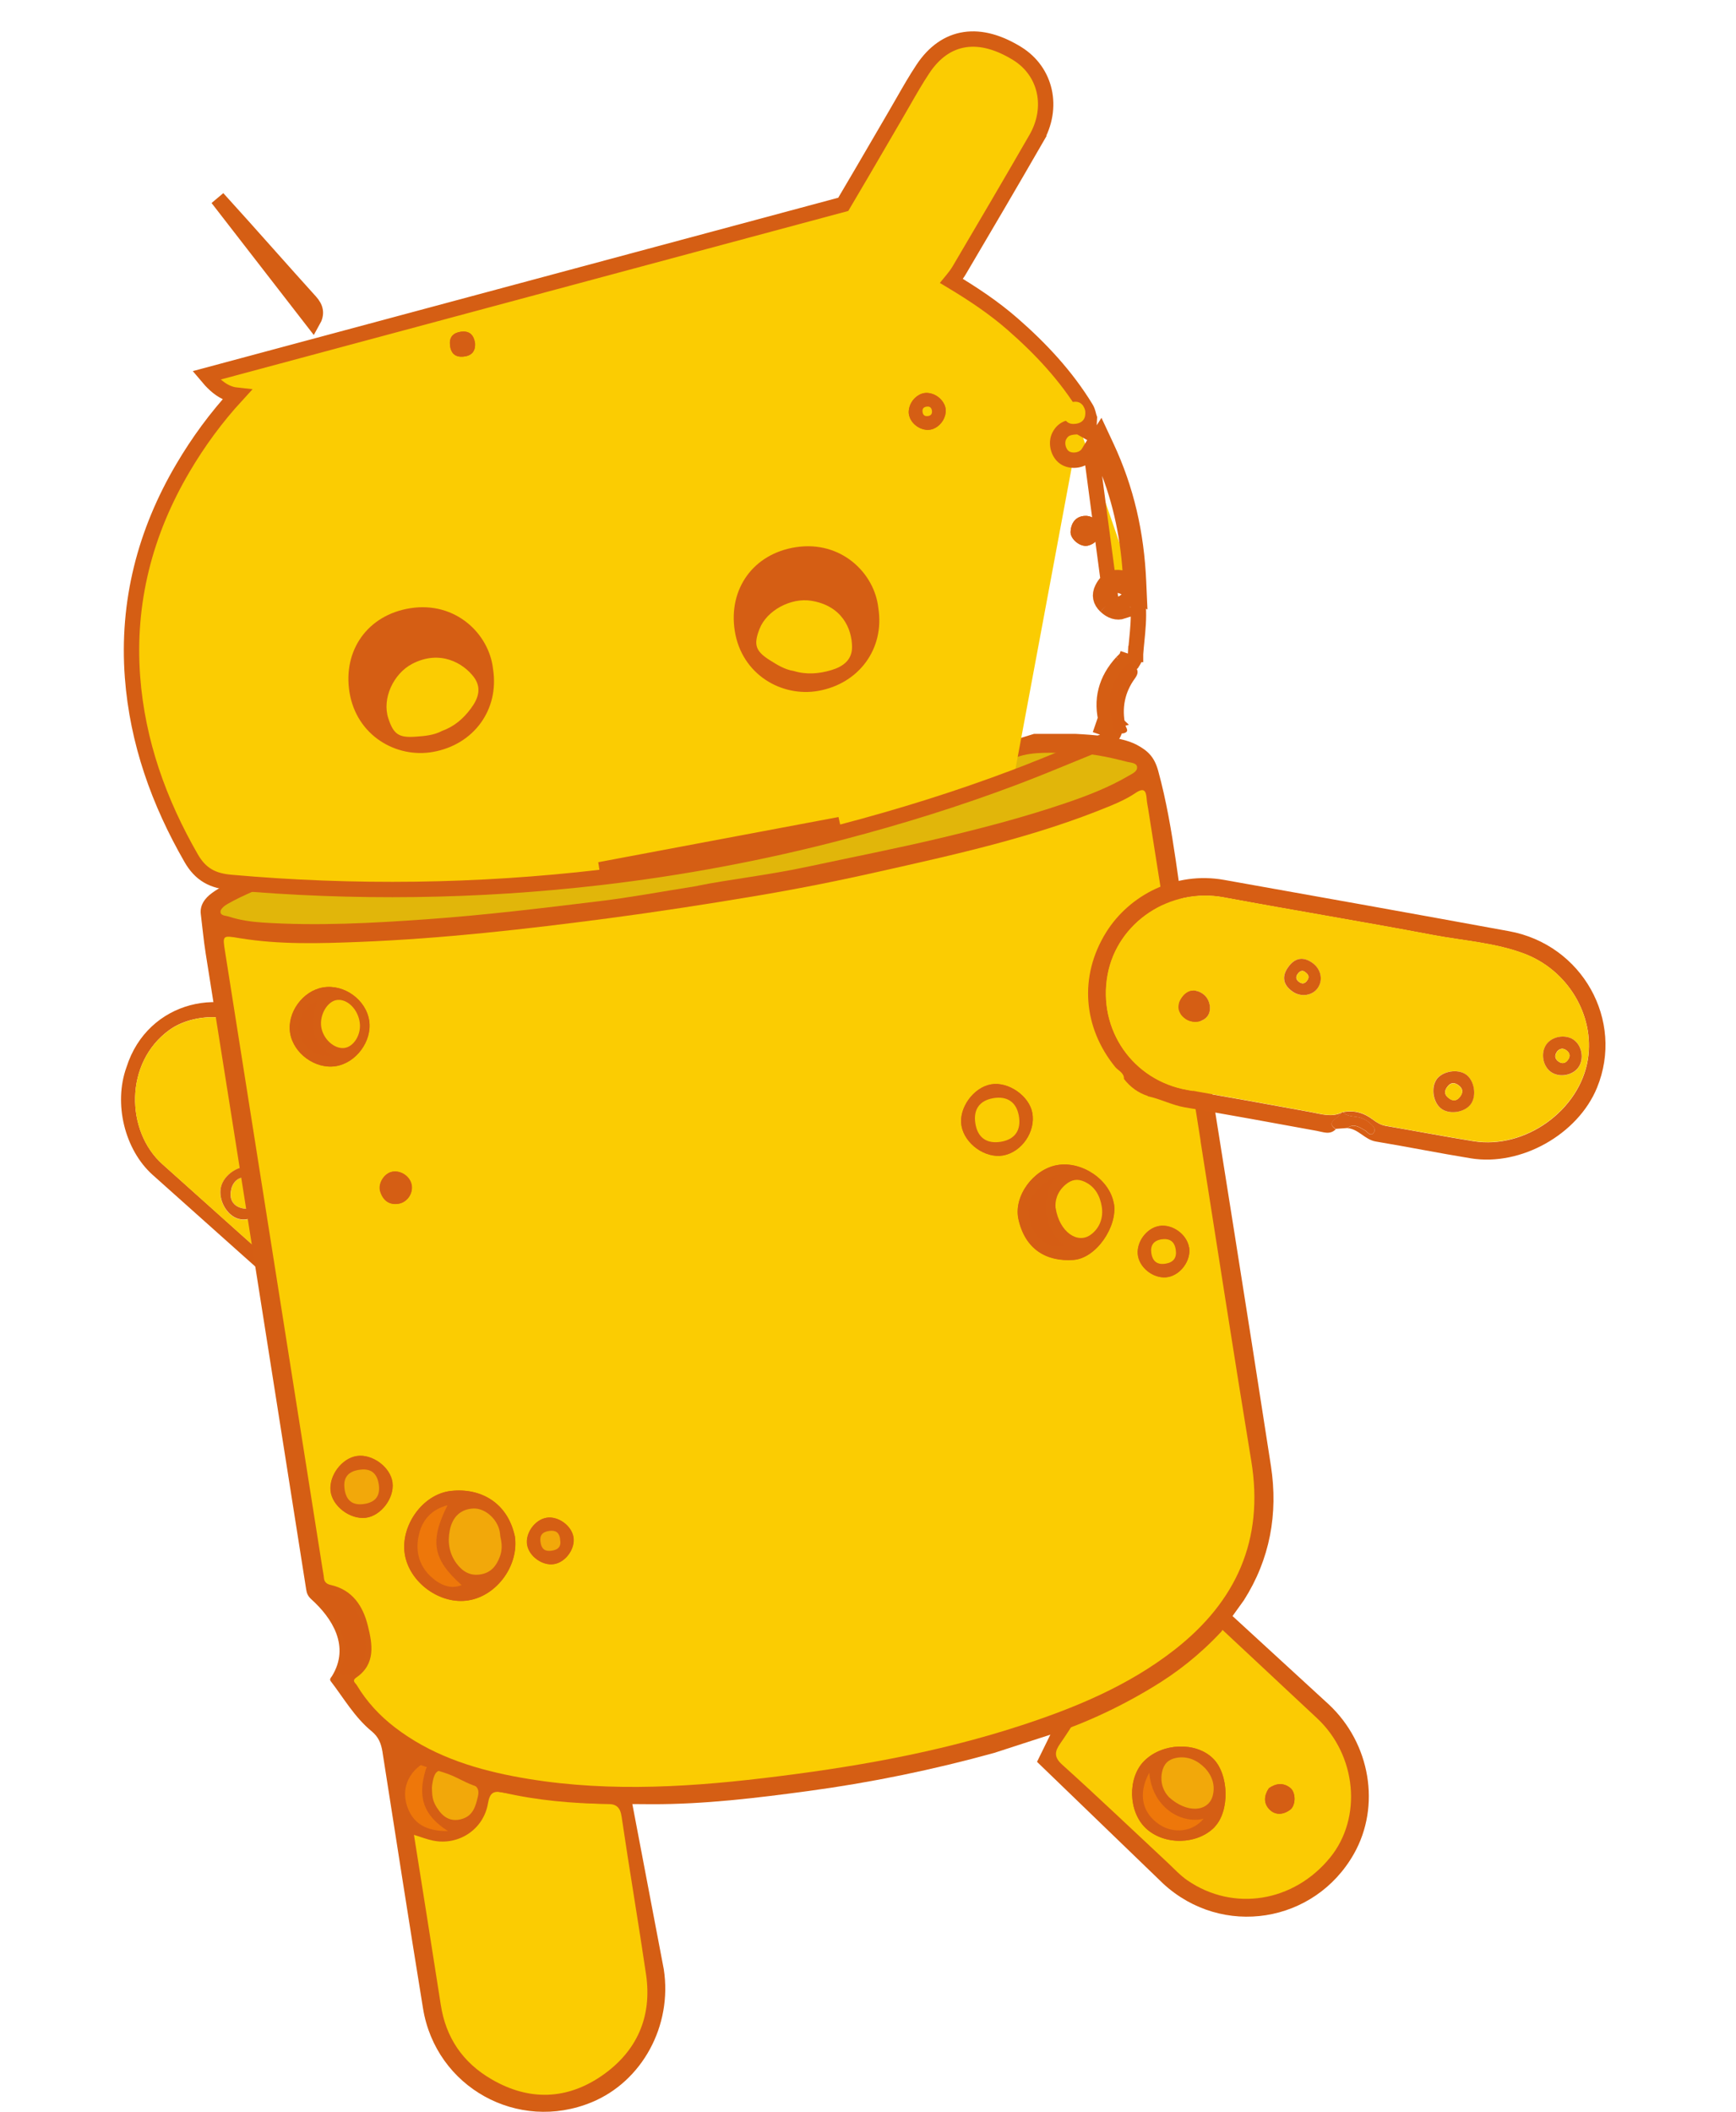 <svg width="565" height="687" viewBox="0 0 565 687" fill="none" xmlns="http://www.w3.org/2000/svg">
<path d="M41.17 347.165C48.068 325.301 73.748 319.95 88.871 333.082C108.511 350.136 127.866 367.54 147.194 384.931C156.998 393.768 159.551 409.217 153.683 422.439C148.444 434.284 135.447 441.55 122.633 440.17C116.459 439.51 111.185 437.007 106.598 432.943C87.62 416.049 68.614 399.14 49.692 382.204C40.547 374.02 36.905 358.973 41.156 347.193L41.17 347.165ZM119.269 434.534C121.986 435.525 124.651 435.641 127.374 435.573C137.123 435.325 147.101 428.012 150.391 418.75C154.945 405.957 150.871 394.547 144.068 388.367C135.555 380.68 126.942 373.12 118.386 365.519C107.487 355.842 96.673 346.067 85.703 336.461C77.707 329.427 63.321 329.123 55.101 335.066C40.39 345.707 40.91 368.013 52.832 378.669C69.972 394.028 87.112 409.387 104.38 424.635C108.925 428.642 112.998 433.577 119.284 434.506L119.269 434.534Z" fill="#D55D14"/>
<path d="M119.26 434.537C112.975 433.608 108.901 428.673 104.356 424.666C87.103 409.461 69.949 394.06 52.809 378.701C40.901 368.016 40.366 345.738 55.077 335.098C63.297 329.155 77.656 329.444 85.68 336.493C96.65 346.099 107.463 355.874 118.362 365.55C126.919 373.152 135.546 380.684 144.045 388.398C150.833 394.536 154.893 405.974 150.368 418.782C147.078 428.043 137.128 435.371 127.351 435.605C124.628 435.672 121.962 435.556 119.246 434.565L119.26 434.537ZM82.046 379.72C78.003 378.763 72.805 382.102 71.903 386.243C70.974 390.441 73.805 395.523 77.663 396.564C81.606 397.647 86.861 394.408 87.917 390.239C88.988 386.042 85.989 380.662 82.046 379.72ZM112.559 364.159C109.645 363.209 107.042 364.434 106.22 367.095C105.37 369.882 106.596 372.345 109.2 373.208C111.959 374.114 114.677 372.735 115.512 370.046C116.232 367.723 114.812 364.878 112.531 364.144L112.559 364.159Z" fill="#FBCB03"/>
<path d="M75.308 386.723C76.146 383.752 78.425 382.398 81.312 383.192C84.171 383.972 85.397 386.294 84.602 389.322C83.778 392.476 81.456 393.844 78.442 392.95C75.669 392.142 74.471 389.765 75.351 386.709L75.308 386.723Z" fill="#FBCC02"/>
<path d="M112.554 364.083C114.807 364.802 116.228 367.647 115.535 369.984C114.7 372.673 111.983 374.052 109.224 373.146C106.591 372.269 105.394 369.82 106.244 367.033C107.037 364.358 109.669 363.147 112.583 364.097L112.554 364.083ZM111.336 367.108C110.308 366.763 109.629 367.125 109.34 368.252C109.108 369.195 109.343 369.846 110.273 370.106C111.315 370.423 111.98 370.088 112.269 368.962C112.501 368.018 112.265 367.368 111.336 367.108Z" fill="#D55E14"/>
<path d="M111.337 367.109C112.266 367.369 112.53 368.034 112.27 368.963C111.98 370.09 111.315 370.424 110.273 370.107C109.33 369.805 109.08 369.183 109.34 368.253C109.629 367.126 110.309 366.764 111.337 367.109Z" fill="#FBCC02"/>
<path d="M82.051 379.652C85.995 380.595 88.979 385.932 87.922 390.171C86.866 394.34 81.626 397.551 77.669 396.496C73.81 395.455 70.979 390.373 71.909 386.175C72.838 382.048 78.008 378.695 82.051 379.652ZM75.319 386.705C74.453 389.732 75.637 392.138 78.411 392.946C81.424 393.84 83.746 392.472 84.57 389.317C85.366 386.29 84.139 383.968 81.281 383.188C78.422 382.408 76.114 383.748 75.277 386.719L75.319 386.705Z" fill="#D55E14"/>
<path d="M192.577 683.866C209.01 677.083 218.867 658.964 216.038 640.622L204.999 582.63L185 579.469L164.74 576.267L144.5 573.068L124.48 569.904C128.835 597.706 133.157 625.539 137.671 653.319C141.851 679.028 168.557 693.788 192.577 683.866Z" fill="#D55E14"/>
<path d="M134.731 596.88C137.155 597.639 139.012 598.368 140.919 598.752C149.2 600.449 157.309 595.189 158.793 586.77C159.382 583.358 160.382 582.368 163.878 583.151C174.958 585.69 186.245 586.692 197.61 586.814C200.514 586.84 201.854 587.795 202.317 591.009C204.831 608.134 207.758 625.218 210.272 642.343C212.294 656.189 207.187 667.45 195.849 675.258C184.446 683.094 172.17 683.493 160.002 676.411C150.652 670.994 145.106 662.901 143.457 652.171C140.625 633.892 137.697 615.639 134.73 596.911L134.731 596.88Z" fill="#FBCC02"/>
<path d="M140.696 584.116C140.662 582.945 140.473 581.735 140.658 580.608C141.392 575.656 142.723 574.967 147.16 577.095C148.7 577.839 150.207 578.613 151.713 579.418C153.679 580.469 156.348 580.767 155.563 584.295C154.826 587.51 154.005 590.531 150.567 591.645C147.513 592.654 144.907 591.759 142.93 589.097C141.809 587.586 140.912 586.022 140.729 584.086L140.696 584.116Z" fill="#F2A80A"/>
<path d="M145.788 595.658C139.72 595.719 135.269 593.875 133.061 588.99C131.08 584.59 131.386 579.963 134.812 576.068C135.417 575.374 136.141 574.811 136.867 574.218C137.395 573.803 138.044 573.458 138.653 573.901C139.382 574.444 138.782 575.045 138.562 575.633C135.817 584.618 137.813 590.534 145.758 595.625L145.788 595.658Z" fill="#EE770A"/>
<path d="M440.66 603.036C449.416 587.548 446.054 567.183 432.506 554.49L370.492 497.586L364.723 497.652L353.907 539.704L337.511 573.131L378.587 612.768C397.779 630.443 427.859 625.669 440.66 603.036Z" fill="#D55E14"/>
<path d="M369.894 504.099C371.584 505.688 372.638 506.644 373.667 507.618C392.006 524.735 410.389 541.859 428.702 558.995C441.552 571.022 443.426 591.35 432.905 604.262C421.082 618.778 401.449 621.975 386.478 611.703C384.113 610.086 382.103 607.874 379.983 605.892C368.583 595.276 357.302 584.499 345.732 574.079C342.954 571.596 343.253 569.769 345.041 567.208C352.598 556.333 358.622 544.645 363.363 532.276C366.723 523.493 369.001 514.427 369.945 504.062L369.894 504.099ZM395.321 594.305C400.287 589.134 400.003 577.126 394.767 572.013C389.208 566.548 378.332 566.963 372.428 572.83C366.935 578.293 367.179 589.366 372.956 594.756C378.92 600.36 389.74 600.139 395.339 594.331L395.321 594.305ZM412.989 581.703C411.431 583.988 411.165 586.523 413.075 588.535C415.021 590.6 417.642 590.382 419.879 588.739C421.755 587.348 421.798 583.121 419.935 581.614C417.733 579.844 415.333 580.101 412.989 581.703Z" fill="#FBCB03"/>
<path d="M412.984 581.7C415.31 580.071 417.702 579.859 419.93 581.611C421.819 583.099 421.776 587.327 419.874 588.735C417.637 590.379 415.016 590.596 413.07 588.532C411.16 586.519 411.426 583.984 412.984 581.7Z" fill="#D55E14"/>
<path d="M395.315 594.317C389.69 600.143 378.896 600.346 372.931 594.742C367.181 589.334 366.911 578.279 372.404 572.816C378.333 566.931 389.202 566.56 394.743 571.999C399.979 577.112 400.281 589.146 395.297 594.292L395.315 594.317ZM380.336 584.474C386.21 589.949 393.234 589.421 394.68 584.172C395.625 580.738 394.457 577.474 392.1 575.043C389.681 572.578 386.515 571.137 382.82 571.799C380.223 572.269 378.691 573.766 378.193 576.464C377.488 580.076 378.829 582.872 380.362 584.456L380.336 584.474ZM374.032 576.681C370.32 583.478 371.652 589.669 377.234 593.462C381.971 596.653 388.289 595.887 391.709 591.643C384.487 593.427 374.931 588.028 374.05 576.707L374.032 576.681Z" fill="#D55E14"/>
<path d="M380.357 584.499C378.825 582.915 377.483 580.119 378.188 576.507C378.73 573.817 380.237 572.338 382.816 571.842C386.493 571.154 389.677 572.621 392.096 575.086C394.453 577.517 395.621 580.781 394.676 584.215C393.229 589.464 386.232 589.974 380.332 584.517L380.357 584.499Z" fill="#F2A80A"/>
<path d="M374.06 576.702C374.966 588.004 384.515 593.448 391.719 591.638C388.298 595.882 381.972 596.691 377.243 593.457C371.679 589.69 370.303 583.491 374.042 576.676L374.06 576.702Z" fill="#EE770A"/>
<path d="M413.656 477.003C405.574 424.494 397.111 372.028 388.805 319.57L388.835 319.604C387.231 316.456 386.744 313.082 387.213 309.569C383.563 290.015 382.24 270.047 376.936 250.723C375.688 246.203 373.551 244.196 369.924 242.269C365.038 239.676 355.786 239.033 350.147 238.737L336.501 238.737L273.32 258.211L257.501 262.115L200 272.5L145.501 276.239L100.932 276.239L87.191 280.958C82.281 283.038 73.174 287.457 69.037 290.462C66.673 292.17 64.973 294.481 65.356 297.407C65.74 300.333 66.265 305.983 66.957 310.252C77.939 379.148 88.761 448.099 99.647 517.022C99.836 518.232 100.134 519.164 101.31 520.236C108.127 526.374 113.994 535.557 108.055 545.227C107.745 545.716 107.118 546.22 107.651 546.911C111.908 552.473 115.467 558.692 120.949 563.18C123.22 565.037 124.055 567.197 124.481 569.904C124.481 569.904 137.5 574.5 144.16 576.526C150.82 578.552 151.677 581.296 163.838 583.148C176 585 186.205 586.689 197.57 586.811L212.189 586.914C229.243 586.955 246.186 584.905 263.046 582.63C283.468 579.878 303.648 575.724 323.551 570.229L338.975 565.225C351.625 561.308 363.6 555.808 374.918 548.979C382.973 544.158 390.349 538.416 397.476 530.799L404.835 520.571C413.336 507.214 416.007 492.414 413.656 477.003Z" fill="#D55E14"/>
<path d="M390.72 371.134C396.197 405.85 401.546 440.59 407.245 475.286C411.459 500.965 402.322 521.018 382.265 536.675C367.181 548.456 349.749 555.629 331.754 561.477C304.634 570.289 276.65 575.077 248.458 578.432C221.346 581.654 194.078 583.036 166.968 577.793C153.084 575.108 139.893 570.657 128.507 561.912C123.557 558.114 119.342 553.566 116.118 548.186C115.713 547.47 114.359 546.798 115.996 545.684C122.355 541.279 121.21 534.807 119.721 528.854C118.158 522.518 114.743 517.159 107.593 515.584C106.281 515.294 105.497 514.59 105.412 513.196C105.334 512.276 105.128 511.38 104.987 510.457C94.408 443.509 83.831 376.529 73.252 309.58C72.396 304.229 72.394 304.261 77.936 305.183C90.901 307.315 103.935 306.924 116.976 306.408C144.133 305.336 171.11 302.264 198.081 298.719C213.953 296.613 229.715 294.186 245.489 291.538C258.745 289.327 271.991 286.704 285.095 283.759C310.92 277.974 336.801 272.318 361.403 262.141C364.211 260.994 366.996 259.687 369.484 258.017C372.367 256.051 373 257.222 373.205 259.949C373.276 260.995 373.505 262.049 373.673 263.069C379.366 299.091 385.059 335.113 390.751 371.135L390.72 371.134ZM167.496 499.614C165.151 488.91 156.472 483.938 146.718 485.038C137.441 486.068 130.23 496.492 131.74 505.637C133.248 514.844 143.228 522.095 152.434 520.619C161.799 519.12 168.988 509.105 167.527 499.616L167.496 499.614ZM362.483 391.606C361.185 383.831 352.035 377.603 344 379.045C336.285 380.41 329.794 389.135 331.454 396.645C333.626 406.424 340.55 410.514 349.365 409.87C356.752 409.342 363.738 399 362.516 391.576L362.483 391.606ZM120.146 332.095C119.178 325.254 111.997 320.044 105.145 321.202C98.484 322.337 93.342 329.459 94.417 336.053C95.492 342.68 102.611 347.854 109.236 346.811C115.861 345.769 121.096 338.683 120.148 332.064L120.146 332.095ZM326.414 375.881C332.504 374.811 337.086 368.133 335.954 362.01C334.918 356.459 328.12 351.776 322.542 352.747C316.739 353.769 311.898 360.559 312.926 366.267C313.976 372.134 320.645 376.874 326.414 375.881ZM127.69 482.272C127.034 477.31 121.136 472.926 116.106 473.673C111.267 474.399 107.061 479.927 107.556 484.944C108.054 489.897 113.823 494.337 118.971 493.754C123.927 493.193 128.341 487.328 127.69 482.272ZM386.949 405.712C386.191 401.503 381.502 398.162 377.329 398.828C372.966 399.515 369.515 404.483 370.396 408.761C371.281 412.977 376.038 416.227 380.186 415.434C384.398 414.612 387.71 409.89 386.981 405.714L386.949 405.712ZM177.783 493.773C173.99 494.427 170.884 498.844 171.541 502.574C172.195 506.367 176.613 509.473 180.343 508.816C184.136 508.162 187.24 503.776 186.584 500.014C185.928 496.253 181.513 493.115 177.783 493.773ZM133.904 385.407C133.353 382.662 130.393 380.675 127.618 381.193C125.035 381.657 122.902 384.988 123.713 387.589C124.576 390.414 126.541 392.096 129.662 391.597C132.562 391.117 134.486 388.154 133.904 385.407Z" fill="#FBCC02"/>
<path d="M227.13 288.172C214.135 290.239 204.916 291.967 195.602 293.089C176.783 295.388 157.963 297.687 139.005 299.031C121.155 300.306 103.321 301.267 85.41 300.107C81.728 299.851 78.059 299.343 74.519 298.178C73.463 297.838 71.689 297.935 71.763 296.517C71.809 295.635 73.096 294.597 74.072 294.048C79.347 291.04 85.047 288.938 90.519 286.382C100.104 281.894 110.121 282.419 120.216 282.663C134.286 282.99 148.338 282.463 162.373 281.651C184.644 280.386 206.808 278.168 228.722 274.073C246.425 270.768 264.086 267.082 281.465 262.118C298.171 257.371 314.71 252.174 331.033 246.27C336.409 244.34 342.724 244.987 348.379 244.968C354.729 244.953 360.538 246.205 366.709 247.792C367.924 248.108 369.851 248.114 370.067 249.421C370.304 250.918 368.56 251.648 367.322 252.372C360.935 256.112 354.067 258.785 347.057 261.165C333.838 265.684 320.387 269.212 306.825 272.449C292.206 275.947 277.464 278.807 262.801 281.955C249.736 284.745 236.488 286.199 227.1 288.139L227.13 288.172Z" fill="#E1B60A"/>
<path d="M118.946 531.524C118.971 534.653 119.226 537.635 118.313 540.588C117.817 542.204 116.899 543.451 115.351 544.065C114.028 544.596 112.317 545.296 111.19 544.51C109.817 543.585 111.189 542.11 111.532 540.99C113.905 533.092 109.561 527.368 105.348 521.588C104.464 520.373 102.157 519.179 102.883 517.985C103.989 516.179 106.547 516.787 108.347 517.387C115.049 519.696 117.011 525.643 118.946 531.524Z" fill="#D55D14"/>
<path d="M167.552 499.578C169.047 509.037 161.824 519.082 152.459 520.581C143.285 522.059 133.273 514.806 131.766 505.599C130.287 496.456 137.464 486.061 146.743 485C156.498 483.9 165.176 488.872 167.521 499.576L167.552 499.578ZM162.833 499.836C162.735 499.294 162.688 498.375 162.451 497.478C161.294 493.628 157.597 490.654 154.148 490.758C150.163 490.865 147.322 493.243 146.386 497.837C145.616 501.682 146.179 505.407 148.599 508.66C150.547 511.258 152.965 512.743 156.373 512.195C159.781 511.647 161.538 509.465 162.677 506.429C163.449 504.353 163.428 502.331 162.831 499.867L162.833 499.836ZM145.676 489.682C140.551 491.056 137.664 494.316 136.482 498.771C135.176 503.819 135.959 508.756 139.957 512.63C143.474 516.036 147.088 516.983 150.253 515.665C140.898 507.341 139.785 501.439 145.676 489.682Z" fill="#D55E14"/>
<path d="M362.559 391.534C363.78 398.958 356.795 409.3 349.408 409.829C340.595 410.441 333.67 406.35 331.496 396.603C329.837 389.093 336.359 380.37 344.043 379.004C352.109 377.563 361.26 383.759 362.525 391.564L362.559 391.534ZM343.595 392.973C344.797 400.774 350.746 404.782 355.051 401.596C358.008 399.414 359.169 395.937 358.593 392.464C358.042 389.118 356.5 386.005 353.014 384.401C350.731 383.366 348.788 383.674 346.839 385.309C343.998 387.687 343.365 390.718 343.563 392.971L343.595 392.973ZM343.425 382.951C336.211 386.205 333.511 391.907 335.641 398.273C337.388 403.513 341.973 406.438 346.522 405.224C340.345 400.13 337.898 391.379 343.427 382.92L343.425 382.951Z" fill="#D55E14"/>
<path d="M120.185 332.09C121.131 338.741 115.897 345.795 109.273 346.838C102.648 347.88 95.528 342.706 94.454 336.08C93.38 329.454 98.523 322.332 105.182 321.228C112.034 320.071 119.215 325.28 120.183 332.122L120.185 332.09ZM117.121 332.688C116.56 328.331 113.139 324.898 109.77 325.29C106.657 325.633 104.027 330.012 104.577 333.989C105.13 337.903 108.713 341.249 112.015 340.917C115.127 340.606 117.644 336.569 117.121 332.688ZM103.051 325.728C98.415 328.012 96.375 332.58 97.757 336.948C99.109 341.283 103.324 344.031 107.805 343.507C102.577 339.001 100.618 336.592 103.051 325.728Z" fill="#D55E14"/>
<path d="M326.449 375.88C320.68 376.872 314.011 372.132 312.96 366.266C311.932 360.558 316.774 353.768 322.576 352.745C328.154 351.774 334.952 356.458 335.988 362.008C337.12 368.132 332.538 374.809 326.449 375.88ZM323.288 357.236C318.827 357.982 316.717 360.872 317.398 365.361C318.1 370.041 321.083 372.187 325.735 371.42C330.355 370.652 332.408 367.632 331.55 362.913C330.768 358.544 327.781 356.493 323.256 357.235L323.288 357.236Z" fill="#D55E14"/>
<path d="M127.76 482.232C128.441 487.322 123.998 493.153 119.041 493.715C113.894 494.298 108.125 489.858 107.626 484.904C107.131 479.888 111.306 474.358 116.177 473.634C121.207 472.887 127.106 477.239 127.76 482.232ZM112.098 483.97C112.495 487.844 114.455 489.621 117.914 489.297C121.946 488.908 123.759 486.855 123.321 483.168C122.858 479.354 120.863 477.638 117.335 478.053C113.491 478.484 111.745 480.445 112.099 483.938L112.098 483.97Z" fill="#D55E14"/>
<path d="M387.005 405.68C387.733 409.856 384.453 414.58 380.21 415.399C376.062 416.193 371.303 412.974 370.42 408.727C369.539 404.448 372.989 399.481 377.353 398.793C381.557 398.129 386.246 401.47 386.973 405.678L387.005 405.68ZM377.851 403.147C375.457 403.621 374.338 405.079 374.71 407.625C375.104 410.362 376.687 411.488 379.428 411.031C381.977 410.596 383.035 409.104 382.663 406.558C382.271 403.789 380.653 402.725 377.851 403.147Z" fill="#D55E14"/>
<path d="M177.848 493.725C181.578 493.068 185.994 496.205 186.65 499.967C187.305 503.728 184.201 508.114 180.408 508.768C176.678 509.426 172.294 506.29 171.607 502.527C170.95 498.797 174.055 494.38 177.848 493.725ZM182.283 500.717C182.014 498.618 180.892 497.738 178.76 498.037C176.5 498.361 175.525 499.479 175.909 501.805C176.274 503.877 177.301 504.783 179.432 504.485C181.692 504.161 182.73 503.046 182.25 500.747L182.283 500.717Z" fill="#D55E14"/>
<path d="M162.835 499.833C163.433 502.296 163.453 504.319 162.681 506.395C161.543 509.43 159.786 511.613 156.378 512.16C152.969 512.708 150.552 511.223 148.603 508.626C146.184 505.372 145.622 501.616 146.391 497.802C147.293 493.238 150.134 490.86 154.153 490.723C157.601 490.62 161.299 493.593 162.455 497.444C162.726 498.311 162.771 499.261 162.837 499.801L162.835 499.833Z" fill="#F2A80A"/>
<path d="M145.654 489.649C139.763 501.406 140.877 507.276 150.231 515.631C147.033 516.98 143.452 516.002 139.935 512.596C135.968 508.724 135.153 503.786 136.46 498.737C137.608 494.312 140.497 491.021 145.654 489.649Z" fill="#EE770A"/>
<path d="M133.994 385.366C134.545 388.111 132.653 391.076 129.753 391.556C126.663 392.057 124.698 390.375 123.804 387.549C122.993 384.948 125.126 381.616 127.709 381.152C130.484 380.634 133.443 382.621 133.994 385.366Z" fill="#D55E14"/>
<path d="M343.546 392.998C343.317 390.744 343.981 387.714 346.822 385.336C348.772 383.701 350.685 383.36 352.998 384.428C356.483 386.032 358.025 389.145 358.576 392.491C359.151 395.995 357.991 399.441 355.034 401.623C350.729 404.809 344.812 400.803 343.578 393L343.546 392.998Z" fill="#FBCC02"/>
<path d="M343.383 382.953C337.854 391.413 340.301 400.164 346.478 405.257C341.961 406.474 337.378 403.517 335.598 398.307C333.469 391.909 336.168 386.208 343.381 382.985L343.383 382.953Z" fill="#D55D14"/>
<path d="M117.087 332.688C117.61 336.569 115.092 340.606 111.981 340.917C108.678 341.249 105.095 337.903 104.542 333.989C103.992 330.012 106.622 325.633 109.736 325.291C113.103 324.93 116.524 328.363 117.087 332.688Z" fill="#FBCC02"/>
<path d="M103.014 325.689C100.581 336.554 102.538 338.994 107.768 343.469C103.288 343.961 99.073 341.213 97.72 336.909C96.338 332.541 98.377 327.973 103.014 325.689Z" fill="#D55D14"/>
<path d="M323.287 357.232C327.811 356.489 330.769 358.508 331.581 362.909C332.439 367.629 330.354 370.647 325.765 371.417C321.082 372.183 318.13 370.038 317.428 365.358C316.747 360.869 318.857 357.979 323.318 357.233L323.287 357.232Z" fill="#FBCC02"/>
<path d="M112.095 483.962C111.741 480.469 113.486 478.507 117.331 478.077C120.859 477.662 122.853 479.377 123.317 483.192C123.755 486.879 121.942 488.932 117.91 489.32C114.45 489.644 112.492 487.836 112.093 483.993L112.095 483.962Z" fill="#F2A80A"/>
<path d="M377.856 403.177C380.689 402.757 382.276 403.819 382.668 406.587C383.04 409.134 381.951 410.624 379.433 411.061C376.692 411.518 375.14 410.394 374.715 407.655C374.343 405.109 375.462 403.651 377.856 403.177Z" fill="#FBCC02"/>
<path d="M182.274 500.722C182.752 503.053 181.715 504.167 179.457 504.46C177.325 504.759 176.267 503.85 175.933 501.78C175.55 499.454 176.493 498.335 178.784 498.012C180.916 497.713 182.038 498.593 182.307 500.692L182.274 500.722Z" fill="#F2A80A"/>
<path d="M329.965 252.971C311.634 259.884 292.927 265.693 273.993 270.661L273.992 270.661C248.16 277.429 221.952 282.337 195.46 285.422L195.459 285.422C155.405 290.079 115.251 290.608 75.028 287.041L75.024 287.04C72.31 286.796 69.849 286.226 67.655 284.944C65.437 283.647 63.696 281.742 62.216 279.163C51.705 260.898 44.728 241.419 43.127 220.267L43.127 220.265C41.303 195.87 47.19 173.147 59.56 152.185C64.546 143.718 70.357 135.808 77.014 128.562C75.805 128.433 74.656 128.1 73.556 127.579C71.028 126.382 68.991 124.29 67.178 122.123L274.45 66.471C278.55 59.556 282.599 52.608 286.653 45.653C288.178 43.036 289.704 40.418 291.233 37.801L291.238 37.792C292.122 36.292 293.003 34.752 293.893 33.197C295.964 29.577 298.085 25.87 300.421 22.361L300.423 22.357C303.986 17.025 308.544 13.722 313.99 12.902C319.366 12.092 325.146 13.773 331.071 17.424L331.078 17.428C340.502 23.28 343.039 35.018 337.221 45.115L335.055 43.867L337.221 45.115C328.98 59.413 320.618 73.639 312.229 87.856C311.577 88.97 310.813 89.966 310.074 90.879C309.933 91.053 309.796 91.221 309.661 91.385C316.59 95.554 323.385 100.029 329.615 105.481C338.733 113.447 346.999 122.268 353.426 132.793C353.825 133.437 354.023 134.091 354.142 134.533C354.208 134.78 354.249 134.947 354.281 135.079C354.324 135.255 354.353 135.372 354.408 135.537L354.556 135.985L354.532 136.456L354.528 136.519L354.317 140.561L351.264 138.827M329.965 252.971C329.964 252.972 329.964 252.972 329.963 252.972L329.083 250.632L329.965 252.971ZM329.965 252.971C336.486 250.519 342.963 247.853 349.399 245.204C352.595 243.888 355.781 242.577 358.956 241.298M358.956 241.298C359.818 240.953 361.171 240.372 362.05 239.158C363.074 237.743 363.072 236.085 362.622 234.499M358.956 241.298C358.958 241.298 358.959 241.297 358.96 241.297L358.026 238.978M358.956 241.298L358.026 238.978M362.622 234.499C360.8 227.96 362.324 222.248 366.957 217.182M362.622 234.499C362.621 234.497 362.621 234.494 362.62 234.491L360.215 235.176M362.622 234.499C362.623 234.501 362.623 234.503 362.624 234.504L360.215 235.176M366.957 217.182C367.072 217.062 367.186 216.952 367.332 216.811C367.39 216.754 367.454 216.693 367.525 216.623C367.753 216.401 368.043 216.113 368.318 215.783C368.885 215.103 369.504 214.109 369.579 212.753M366.957 217.182C366.963 217.175 366.97 217.167 366.976 217.16L365.133 215.471M366.957 217.182C366.951 217.188 366.945 217.194 366.939 217.2L365.133 215.471M369.579 212.753C369.667 211.412 369.809 209.999 369.956 208.532C370.31 205.004 370.696 201.162 370.437 197.259L370.186 193.468M369.579 212.753C369.58 212.747 369.58 212.741 369.58 212.735L367.084 212.604M369.579 212.753C369.579 212.758 369.579 212.762 369.579 212.767L367.084 212.604M370.186 193.468L370.754 193.802L370.549 189.202C369.855 173.586 366.666 159.324 360.065 145.202L358.142 141.089L355.695 144.913C355.353 145.446 355.033 145.984 354.773 146.419C354.649 146.628 354.538 146.813 354.447 146.962C354.122 147.491 353.907 147.791 353.691 148.017L353.683 148.025C351.882 149.934 348.474 150.244 346.461 148.823L346.453 148.818L346.446 148.813C344.431 147.413 343.566 144.084 344.769 141.791C345.485 140.426 346.391 139.722 347.441 139.32C348.457 138.931 349.718 138.786 351.264 138.827M370.186 193.468L370.123 192.511L369.456 193.039M370.186 193.468L369.456 193.039M351.264 138.827L350.797 138.562L350.736 138.527L351.953 136.384L351.969 136.384L351.962 136.51L351.84 138.85C351.643 138.839 351.451 138.832 351.264 138.827ZM369.456 193.039L366.391 195.464C365.2 196.407 364.374 196.583 363.821 196.549C363.25 196.514 362.509 196.227 361.556 195.34M369.456 193.039L366.785 191.468C365.085 190.468 363.928 190.29 363.207 190.428C362.612 190.541 361.814 190.968 361.011 192.549M361.556 195.34L355.501 149.741C355.766 149.464 355.997 149.16 356.224 148.823C355.999 148.321 355.769 147.82 355.535 147.319L357.8 146.261L359.906 147.608C359.598 148.089 359.37 148.472 359.141 148.857C359.109 148.911 359.077 148.965 359.045 149.02C364.271 161.039 367.026 173.229 367.892 186.408C368.377 186.632 368.854 186.884 369.319 187.158L368.052 189.313L365.554 189.424C365.536 189.004 365.515 188.584 365.493 188.166C362.72 187.358 360.386 188.257 358.782 191.417M361.556 195.34C360.987 194.794 360.777 194.342 360.712 194.005C360.649 193.682 360.67 193.221 361.011 192.549M361.556 195.34C361.552 195.337 361.548 195.334 361.544 195.33L359.839 197.158M361.556 195.34C361.559 195.344 361.562 195.347 361.566 195.35L359.839 197.158M361.556 195.34L365.507 198.797C363.465 199.462 361.601 198.802 359.839 197.158M361.011 192.549C361.011 192.549 361.011 192.548 361.011 192.548L358.782 191.417M361.011 192.549L358.782 191.417M358.782 191.417C357.69 193.571 358.124 195.52 359.839 197.158M367.084 212.604C367.03 213.626 366.33 214.302 365.622 214.986C365.457 215.146 365.291 215.306 365.133 215.471M367.084 212.604L358.026 238.978M365.133 215.471C359.941 221.137 358.142 227.739 360.215 235.176M360.215 235.176C360.882 237.517 359.769 238.279 358.026 238.978M273.358 268.243C247.641 274.981 221.548 279.868 195.17 282.939L273.358 268.243ZM100.97 98.119C102.82 100.175 103.197 102.026 101.805 104.48L70.829 64.511C76.281 70.495 81.675 76.549 87.068 82.602C91.691 87.79 96.312 92.977 100.97 98.119ZM42.413 90.218L42.413 90.218L42.413 90.218ZM298.313 134.566L298.311 134.555C298.149 133.855 298.317 132.909 298.908 132.005C299.496 131.107 300.325 130.526 301.097 130.357C301.815 130.211 302.766 130.402 303.659 131.008C304.551 131.613 305.111 132.447 305.263 133.207C305.395 133.929 305.187 134.879 304.57 135.758C303.952 136.639 303.112 137.18 302.345 137.312L302.342 137.313C301.627 137.437 300.716 137.239 299.872 136.67C299.03 136.101 298.483 135.313 298.313 134.566ZM354.647 170.746C355.012 171.042 355.384 171.538 355.682 172.28C355.574 173.117 355.337 173.695 355.057 174.081C354.758 174.494 354.294 174.856 353.45 175.055C353.414 175.063 353.242 175.084 352.916 174.979C352.596 174.876 352.228 174.681 351.879 174.405C351.53 174.129 351.265 173.822 351.103 173.549C351.024 173.417 350.98 173.309 350.957 173.232C350.936 173.165 350.935 173.131 350.935 173.125C350.966 172.133 351.235 171.446 351.554 171.036C351.836 170.675 352.26 170.383 353.016 170.313L353.024 170.312C353.771 170.24 354.263 170.434 354.647 170.746ZM150.529 113.522L150.524 113.523C149.635 113.596 149.416 113.373 149.38 113.337L149.378 113.335C149.277 113.233 149.023 112.866 148.941 111.861C148.877 111.074 149.07 110.87 149.104 110.835L149.106 110.833C149.191 110.741 149.508 110.496 150.413 110.378C151.315 110.277 151.549 110.491 151.592 110.53L151.594 110.532C151.707 110.635 151.968 110.979 152.13 111.936C152.164 112.756 151.955 113.018 151.89 113.088C151.797 113.189 151.472 113.447 150.529 113.522Z" fill="#FBCC02" stroke="#D55E14" stroke-width="5"/>
<path d="M361.63 232.929C360.2 226.473 362.059 221.738 365.534 217.498C366.376 216.5 367.43 215.071 369.12 216.581C370.538 217.855 370.571 219.026 369.413 220.639C366.047 225.201 365.05 230.36 366.245 235.887C366.45 236.782 367.658 237.856 365.952 238.462C364.697 238.901 363.622 238.308 362.821 237.318C361.606 235.802 361.867 233.826 361.63 232.929Z" fill="#D55D14"/>
<path d="M307.719 132.738C308.287 135.768 305.862 139.242 302.77 139.775C299.871 140.255 296.576 138.029 295.876 135.118C295.18 132.112 297.514 128.571 300.581 127.91C303.583 127.278 307.121 129.674 307.719 132.738ZM303.314 133.613C303.171 132.721 302.692 132.222 301.774 132.268C300.696 132.338 300.099 132.876 300.261 134.021C300.373 134.88 300.883 135.412 301.801 135.365C302.879 135.295 303.445 134.725 303.314 133.613Z" fill="#D55E14"/>
<path d="M358.21 171.997C358.062 174.832 356.754 176.88 354.004 177.526C351.668 178.098 348.363 175.461 348.424 173.095C348.507 170.32 349.948 168.122 352.773 167.859C355.535 167.593 357.369 169.363 358.21 171.997Z" fill="#D55E14"/>
<path d="M154.605 111.671C154.776 114.428 153.346 115.806 150.713 116.016C147.89 116.247 146.615 114.664 146.435 112.064C146.222 109.495 147.679 108.213 150.096 107.897C152.895 107.539 154.205 109.06 154.605 111.671Z" fill="#D55E14"/>
<path d="M285.869 197.823C287.954 211.073 279.526 222.413 266.295 224.751C254.404 226.845 241.398 219.467 239.142 205.261C236.986 191.566 245.198 180.12 259.017 178.002C273.728 175.74 284.636 186.388 285.869 197.823Z" fill="#D55E14"/>
<path d="M258.354 218.278C255.44 217.841 252.901 216.255 250.394 214.671C245.841 211.748 245.224 209.662 247.195 204.585C249.566 198.519 257.459 194.384 263.974 195.42C274.092 197.025 277.266 204.582 277.307 210.428C277.334 214.725 274.347 216.874 270.529 218.001C266.551 219.182 262.489 219.538 258.354 218.278Z" fill="#FBCC02"/>
<path d="M160.466 217.64C162.551 230.889 154.153 242.262 140.923 244.601C129.061 246.727 116.022 239.379 113.736 225.141C111.573 211.572 119.633 200.023 133.581 197.848C148.263 195.554 159.203 206.171 160.466 217.64Z" fill="#D55E14"/>
<path d="M143.813 237.799C141.182 239.177 138.294 239.437 135.409 239.633C129.796 240.065 128.088 238.902 126.373 233.663C124.277 227.236 128.049 219.158 134.123 215.971C143.183 211.234 150.782 215.707 154.208 220.245C156.865 223.796 155.642 227.237 153.33 230.37C150.881 233.716 147.836 236.367 143.846 237.769L143.813 237.799Z" fill="#FBCC02"/>
<path d="M303.315 133.608C303.444 134.752 302.879 135.291 301.801 135.361C300.881 135.439 300.372 134.907 300.261 134.017C300.1 132.871 300.697 132.334 301.774 132.264C302.694 132.186 303.172 132.716 303.315 133.608Z" fill="#FBCC02"/>
<path d="M353.2 133.614C353.456 135.965 352.555 137.497 350.199 137.847C347.875 138.199 346.415 137.112 346.097 134.758C345.798 132.626 346.787 131.225 348.894 130.798C351.225 130.32 352.623 131.373 353.2 133.614Z" fill="#FBCC02"/>
<path d="M352.004 126.295C352.004 126.295 352.277 126.499 352.398 126.6C352.244 126.529 352.092 126.426 351.969 126.356L351.973 126.293L352.004 126.295Z" fill="#FBCC02"/>
<path d="M434.738 367.256C433.228 366.321 432.765 365.319 434.456 364.015C435.308 363.378 436.038 362.554 436.809 361.815L437.007 361.793C438.255 362.988 439.874 363.108 441.463 363.311C443.093 363.53 444.541 364.181 445.765 365.249C446.728 366.054 447.923 367.135 447.182 368.312C446.099 370.029 445.111 368.192 444.209 367.671C442.378 366.642 440.625 365.332 438.488 366.947C437.243 367.036 435.97 367.138 434.725 367.227L434.738 367.256Z" fill="#D75E14"/>
<path d="M373.586 356.533C370.4 355.505 367.86 353.621 365.809 350.99C365.885 348.975 363.985 348.324 362.977 347.122C352.528 334.3 351.074 317.631 360.006 303.282C367.572 291.163 382.471 283.402 398.375 286.229C429.313 291.728 460.235 297.269 491.14 302.923C514.943 307.274 528.744 331.926 519.765 353.838C513.545 369.018 494.993 379.476 478.675 376.806C468.339 375.123 458.071 373.06 447.751 371.335C444.17 370.732 442.132 367.227 438.47 366.974C440.621 365.389 442.36 366.669 444.192 367.699C445.093 368.22 446.082 370.057 447.164 368.34C447.906 367.163 446.682 366.095 445.748 365.276C444.495 364.222 443.076 363.558 441.446 363.339C439.857 363.136 438.224 362.987 436.99 361.821C440.626 361.042 443.844 361.987 446.769 364.178C448.052 365.149 449.368 365.965 451.038 366.27C460.543 367.886 470.042 369.713 479.578 371.245C496.46 373.932 514.179 361.148 516.8 344.574C519.04 330.332 510.301 315.572 496.012 310.226C486.468 306.648 476.184 306.053 466.235 304.156C443.615 299.883 420.894 296.144 398.272 291.941C380.828 288.715 363.619 300.047 360.487 317.169C357.235 335.008 368.729 351.517 386.488 354.597C399.908 356.939 413.314 359.322 426.688 361.789C430.07 362.414 433.409 363.546 436.818 361.9C436.048 362.639 435.317 363.463 434.465 364.101C432.789 365.362 433.253 366.364 434.747 367.341C432.826 369.272 430.725 368.263 428.564 367.873C414.29 365.265 400.003 362.629 385.653 360.231C381.427 359.51 377.707 357.477 373.555 356.617L373.586 356.533Z" fill="#D75E14"/>
<path d="M436.983 361.81L436.785 361.832C433.389 363.507 430.079 362.362 426.655 361.722C413.281 359.255 399.875 356.871 386.455 354.53C368.696 351.449 357.202 334.94 360.454 317.102C363.585 299.979 380.795 288.648 398.239 291.874C420.861 296.076 443.611 299.802 466.202 304.088C476.151 305.985 486.435 306.58 495.979 310.159C510.268 315.505 519.007 330.264 516.767 344.507C514.16 361.109 496.427 373.864 479.545 371.177C470.009 369.645 460.523 367.847 451.005 366.202C449.348 365.926 448.032 365.11 446.736 364.111C443.839 361.906 440.593 360.974 436.957 361.753L436.983 361.81ZM467.42 351.276C465.497 354.181 466.546 359.153 469.4 360.891C472.268 362.657 476.997 361.686 478.773 358.988C480.592 356.235 479.764 351.44 477.112 349.539C474.35 347.549 469.271 348.439 467.407 351.248L467.42 351.276ZM512.173 338.256C509.451 336.353 505.123 337.139 503.248 339.848C501.373 342.557 502.13 346.898 504.839 348.773C507.548 350.648 511.89 349.891 513.765 347.182C515.668 344.459 514.882 340.131 512.186 338.285L512.173 338.256ZM419.181 314.682C417.07 317.709 417.566 320.433 420.676 322.574C423.399 324.478 427.198 323.902 428.899 321.343C430.66 318.687 429.864 315.162 427.086 313.215C424.046 311.076 421.363 311.587 419.181 314.682ZM391.648 323.456C389.095 321.543 386.458 321.929 384.658 324.499C382.874 327.028 383.142 329.336 385.596 331.26C387.816 332.978 391.268 332.702 392.896 330.663C394.452 328.692 393.841 325.117 391.648 323.456Z" fill="#FBCB03"/>
<path d="M467.451 351.263C469.315 348.455 474.394 347.565 477.156 349.554C479.808 351.455 480.636 356.25 478.816 359.004C477.041 361.702 472.34 362.659 469.444 360.906C466.59 359.168 465.57 354.183 467.464 351.291L467.451 351.263ZM471.037 353.531C469.963 354.966 470.094 356.226 471.587 357.274C473.05 358.334 474.286 358.075 475.305 356.596C476.22 355.269 476.1 354.108 474.804 353.109C473.398 352.022 472.155 352.041 471.037 353.531Z" fill="#D55E14"/>
<path d="M512.166 338.254C514.876 340.128 515.619 344.441 513.745 347.151C511.87 349.86 507.528 350.617 504.819 348.742C502.11 346.867 501.366 342.554 503.228 339.817C505.103 337.107 509.416 336.364 512.153 338.225L512.166 338.254ZM506.728 342.125C505.916 343.3 505.968 344.388 507.182 345.286C508.232 346.051 509.263 346.026 510.112 345.008C511.034 343.921 511.126 342.766 509.942 341.785C508.813 340.847 507.71 340.941 506.715 342.096L506.728 342.125Z" fill="#D55E14"/>
<path d="M419.208 314.675C421.39 311.58 424.073 311.069 427.113 313.208C429.891 315.155 430.7 318.708 428.926 321.336C427.226 323.895 423.426 324.471 420.703 322.567C417.593 320.426 417.084 317.673 419.208 314.675ZM424.736 316.184C423.978 315.596 423.183 315.756 422.434 316.693C421.611 317.768 421.711 318.66 422.844 319.457C423.812 320.122 424.605 320.033 425.34 319.067C426.163 317.991 426.063 317.099 424.708 316.197L424.736 316.184Z" fill="#D55E14"/>
<path d="M391.673 323.446C393.867 325.107 394.478 328.682 392.922 330.653C391.293 332.692 387.855 332.997 385.622 331.249C383.168 329.326 382.9 327.017 384.684 324.489C386.484 321.919 389.163 321.549 391.673 323.446Z" fill="#D55E14"/>
<path d="M506.755 342.109C507.75 340.953 508.867 340.889 509.982 341.798C511.166 342.779 511.074 343.934 510.152 345.021C509.289 346.01 508.272 346.064 507.222 345.298C506.008 344.4 505.956 343.312 506.768 342.137L506.755 342.109Z" fill="#FBCC02"/>
<path d="M471.126 353.479C472.321 352.049 473.574 352.125 474.91 353.255C476.152 354.32 476.211 355.486 475.228 356.763C474.133 358.187 472.885 358.38 471.479 357.245C470.073 356.109 469.979 354.855 471.126 353.479Z" fill="#FBCC02"/>
<path d="M424.812 316.239C426.119 317.211 426.143 318.119 425.294 319.138C424.538 320.052 423.712 320.111 422.781 319.397C421.703 318.571 421.638 317.646 422.516 316.615C423.283 315.73 424.115 315.601 424.841 316.227L424.812 316.239Z" fill="#FBCC02"/>
</svg>

